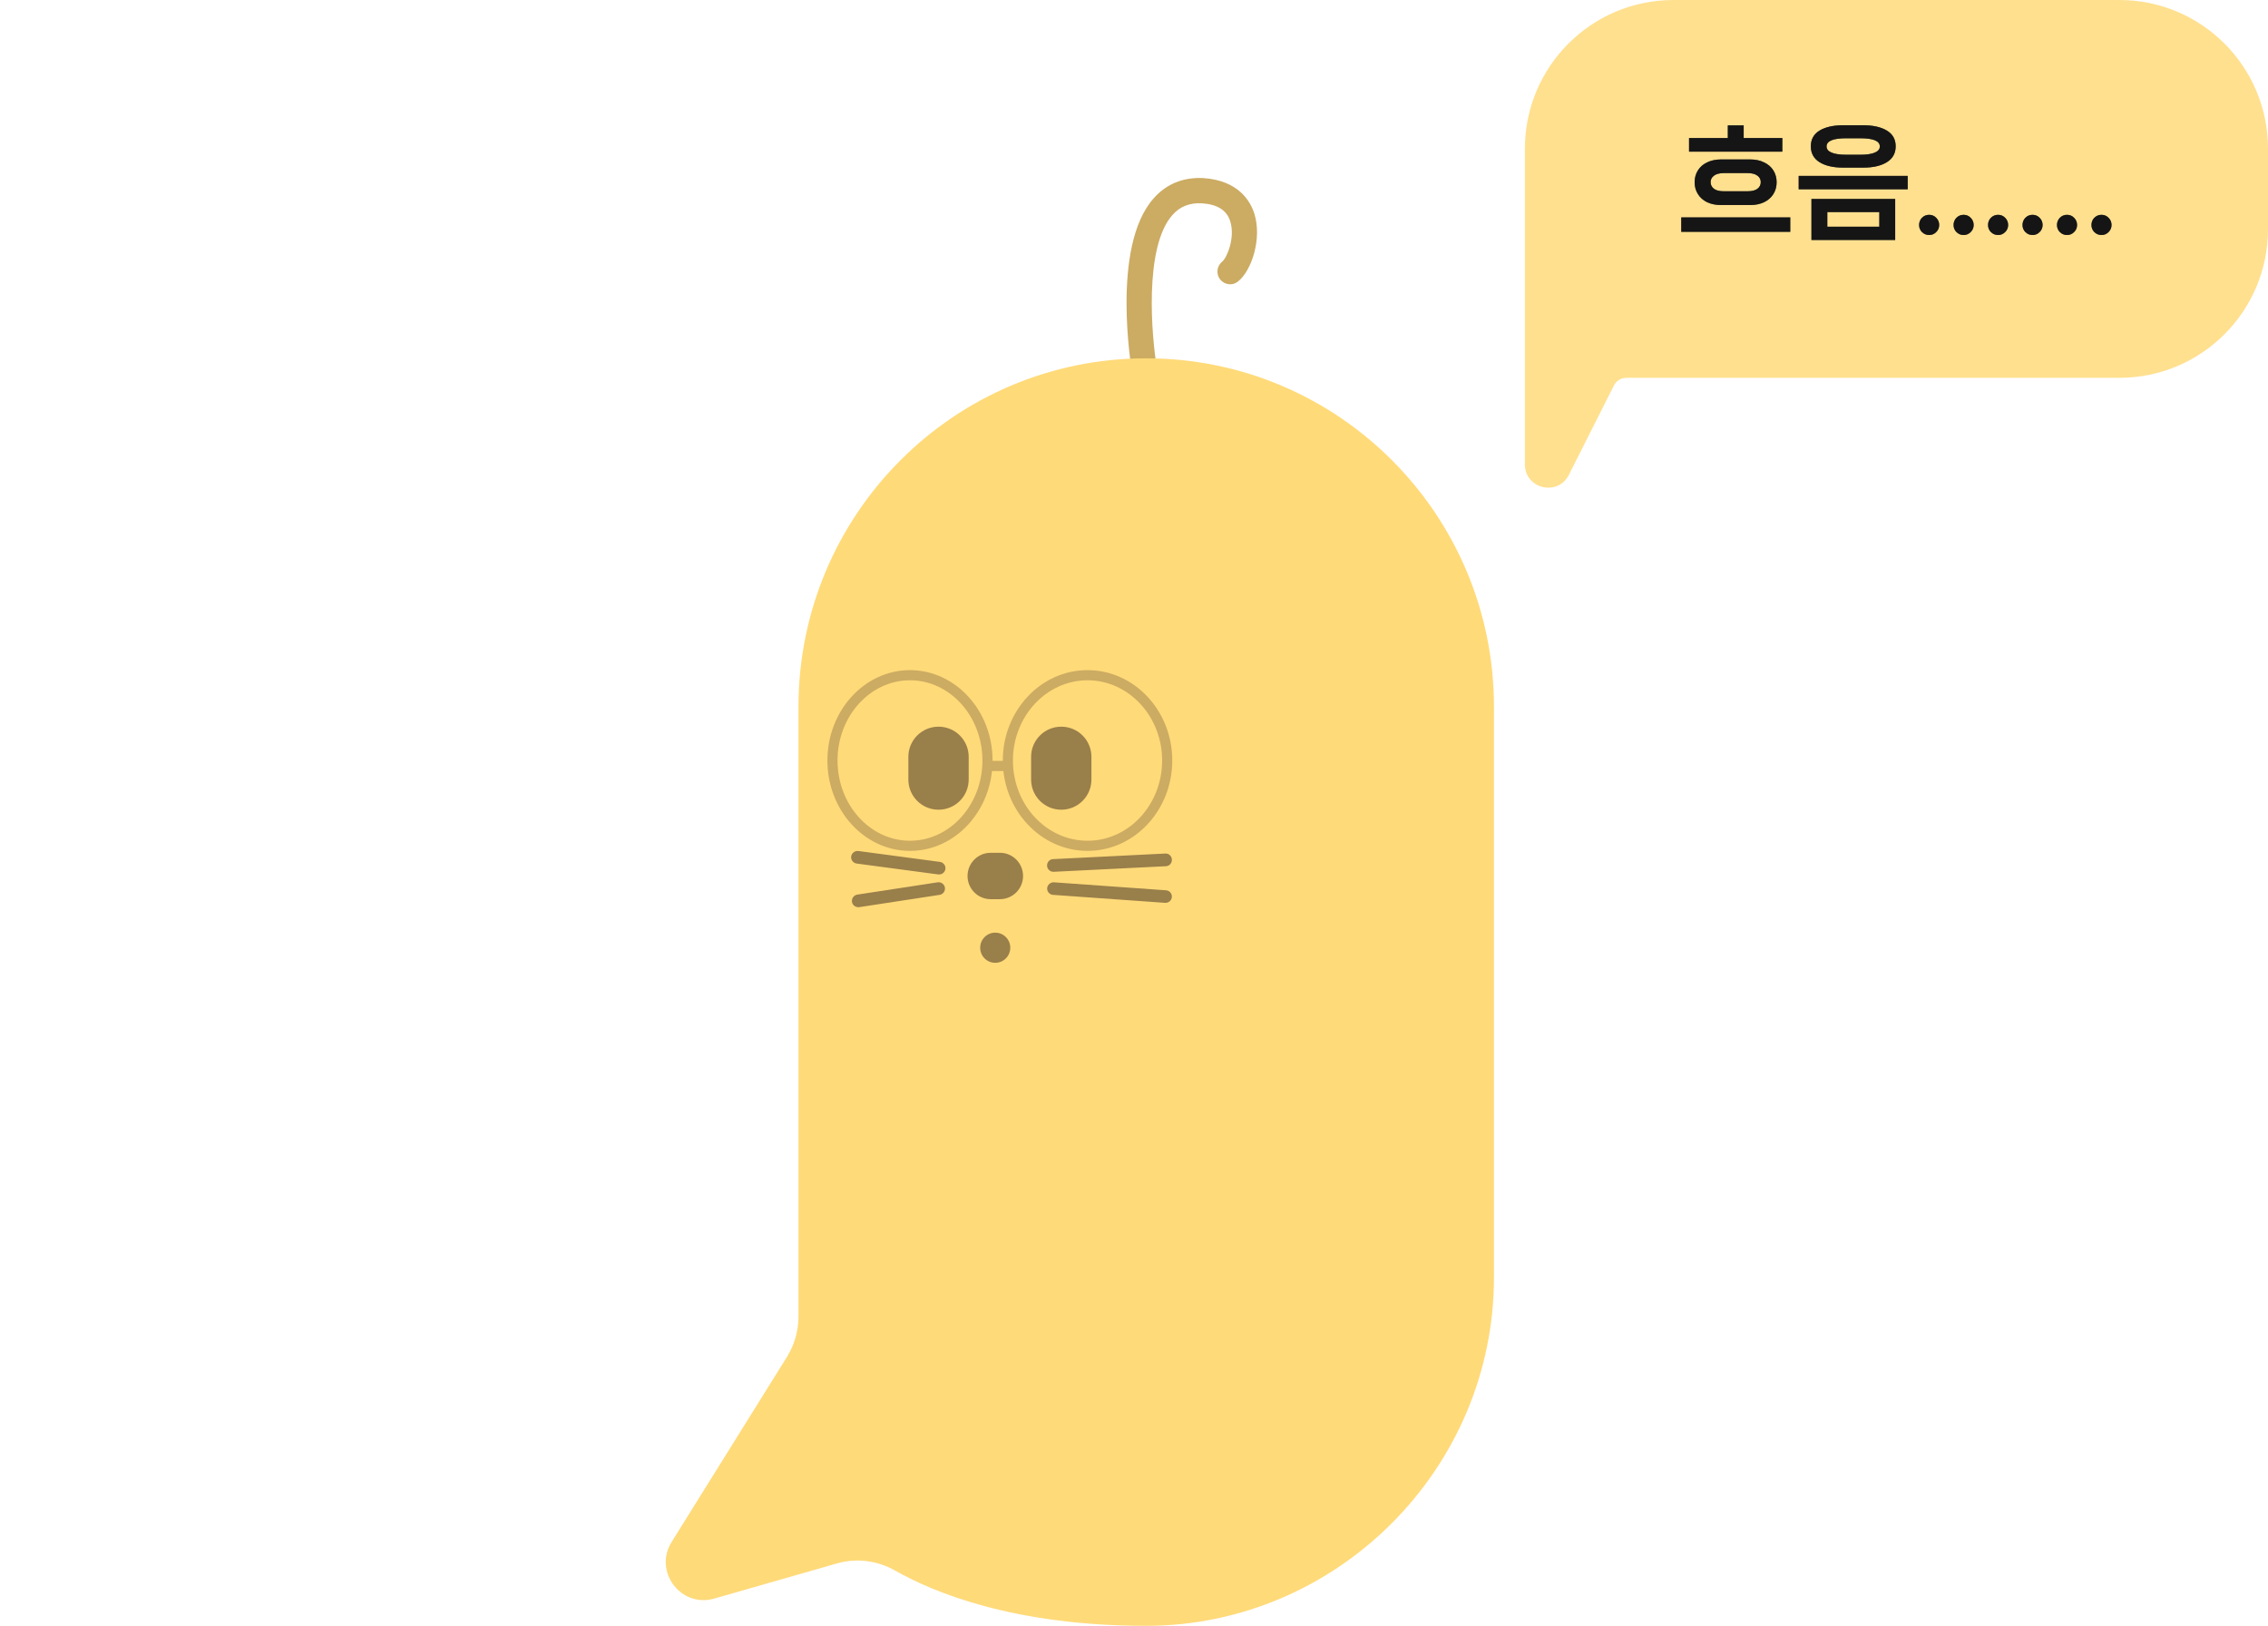 <svg width="293" height="210" viewBox="0 0 293 210" fill="none" xmlns="http://www.w3.org/2000/svg">
<path d="M273.8 48.801C284.403 48.801 293 40.205 293 29.601L293 19.2C293 8.596 284.403 -5.36546e-05 273.8 -5.31911e-05L216.2 -5.06733e-05C205.596 -5.02098e-05 197 8.596 197 19.2L197 59.987C197 63.147 201.256 64.159 202.679 61.337L208.501 49.791C208.807 49.184 209.429 48.801 210.108 48.801L221 48.801L245 48.801L273.8 48.801Z" fill="#FFE08F"/>
<path d="M225.264 17.827H230.256V19.587H218.208V17.827H223.216V16.195H225.264V17.827ZM226.128 20.595C226.8 20.595 227.392 20.723 227.904 20.979C228.426 21.224 228.826 21.571 229.104 22.019C229.381 22.467 229.52 22.973 229.52 23.539C229.52 24.104 229.381 24.611 229.104 25.059C228.826 25.507 228.426 25.859 227.904 26.115C227.392 26.36 226.8 26.483 226.128 26.483H222.32C221.648 26.483 221.05 26.36 220.528 26.115C220.016 25.859 219.621 25.507 219.344 25.059C219.066 24.611 218.928 24.104 218.928 23.539C218.928 22.973 219.066 22.467 219.344 22.019C219.621 21.571 220.016 21.224 220.528 20.979C221.05 20.723 221.648 20.595 222.32 20.595H226.128ZM227.472 23.523C227.472 23.181 227.328 22.904 227.04 22.691C226.752 22.467 226.32 22.355 225.744 22.355H222.72C222.144 22.355 221.712 22.467 221.424 22.691C221.136 22.904 220.992 23.181 220.992 23.523C220.992 23.875 221.136 24.163 221.424 24.387C221.712 24.6 222.144 24.707 222.72 24.707H225.744C226.32 24.707 226.752 24.6 227.04 24.387C227.328 24.163 227.472 23.875 227.472 23.523ZM217.2 29.939V28.083H231.28V29.939H217.2ZM238.1 21.651C236.83 21.651 235.817 21.416 235.06 20.947C234.313 20.477 233.94 19.795 233.94 18.899C233.94 18.003 234.313 17.325 235.06 16.867C235.817 16.408 236.83 16.179 238.1 16.179H240.724C241.993 16.179 243.006 16.408 243.764 16.867C244.521 17.325 244.9 18.003 244.9 18.899C244.9 19.795 244.521 20.477 243.764 20.947C243.006 21.416 241.993 21.651 240.724 21.651H238.1ZM240.34 19.987C241.15 19.987 241.769 19.896 242.196 19.715C242.633 19.533 242.852 19.267 242.852 18.915C242.852 18.211 242.014 17.859 240.34 17.859H238.5C236.814 17.859 235.972 18.211 235.972 18.915C235.972 19.267 236.19 19.533 236.628 19.715C237.065 19.896 237.689 19.987 238.5 19.987H240.34ZM246.452 24.451H232.372V22.723H246.452V24.451ZM244.836 30.995H234.02V25.699H244.836V30.995ZM236.068 27.395V29.283H242.788V27.395H236.068ZM249.223 30.355C248.861 30.355 248.551 30.227 248.295 29.971C248.05 29.725 247.927 29.421 247.927 29.059C247.927 28.696 248.05 28.387 248.295 28.131C248.551 27.875 248.861 27.747 249.223 27.747C249.586 27.747 249.89 27.875 250.135 28.131C250.391 28.387 250.519 28.696 250.519 29.059C250.519 29.421 250.391 29.725 250.135 29.971C249.89 30.227 249.586 30.355 249.223 30.355ZM253.677 30.355C253.314 30.355 253.005 30.227 252.749 29.971C252.503 29.725 252.381 29.421 252.381 29.059C252.381 28.696 252.503 28.387 252.749 28.131C253.005 27.875 253.314 27.747 253.677 27.747C254.039 27.747 254.343 27.875 254.589 28.131C254.845 28.387 254.973 28.696 254.973 29.059C254.973 29.421 254.845 29.725 254.589 29.971C254.343 30.227 254.039 30.355 253.677 30.355ZM258.13 30.355C257.767 30.355 257.458 30.227 257.202 29.971C256.956 29.725 256.834 29.421 256.834 29.059C256.834 28.696 256.956 28.387 257.202 28.131C257.458 27.875 257.767 27.747 258.13 27.747C258.492 27.747 258.796 27.875 259.042 28.131C259.298 28.387 259.426 28.696 259.426 29.059C259.426 29.421 259.298 29.725 259.042 29.971C258.796 30.227 258.492 30.355 258.13 30.355ZM262.583 30.355C262.22 30.355 261.911 30.227 261.655 29.971C261.409 29.725 261.287 29.421 261.287 29.059C261.287 28.696 261.409 28.387 261.655 28.131C261.911 27.875 262.22 27.747 262.583 27.747C262.945 27.747 263.249 27.875 263.495 28.131C263.751 28.387 263.879 28.696 263.879 29.059C263.879 29.421 263.751 29.725 263.495 29.971C263.249 30.227 262.945 30.355 262.583 30.355ZM267.036 30.355C266.673 30.355 266.364 30.227 266.108 29.971C265.863 29.725 265.74 29.421 265.74 29.059C265.74 28.696 265.863 28.387 266.108 28.131C266.364 27.875 266.673 27.747 267.036 27.747C267.399 27.747 267.703 27.875 267.948 28.131C268.204 28.387 268.332 28.696 268.332 29.059C268.332 29.421 268.204 29.725 267.948 29.971C267.703 30.227 267.399 30.355 267.036 30.355ZM271.489 30.355C271.126 30.355 270.817 30.227 270.561 29.971C270.316 29.725 270.193 29.421 270.193 29.059C270.193 28.696 270.316 28.387 270.561 28.131C270.817 27.875 271.126 27.747 271.489 27.747C271.852 27.747 272.156 27.875 272.401 28.131C272.657 28.387 272.785 28.696 272.785 29.059C272.785 29.421 272.657 29.725 272.401 29.971C272.156 30.227 271.852 30.355 271.489 30.355Z" fill="#333333"/>
<path d="M225.264 17.827H230.256V19.587H218.208V17.827H223.216V16.195H225.264V17.827ZM226.128 20.595C226.8 20.595 227.392 20.723 227.904 20.979C228.426 21.224 228.826 21.571 229.104 22.019C229.381 22.467 229.52 22.973 229.52 23.539C229.52 24.104 229.381 24.611 229.104 25.059C228.826 25.507 228.426 25.859 227.904 26.115C227.392 26.36 226.8 26.483 226.128 26.483H222.32C221.648 26.483 221.05 26.36 220.528 26.115C220.016 25.859 219.621 25.507 219.344 25.059C219.066 24.611 218.928 24.104 218.928 23.539C218.928 22.973 219.066 22.467 219.344 22.019C219.621 21.571 220.016 21.224 220.528 20.979C221.05 20.723 221.648 20.595 222.32 20.595H226.128ZM227.472 23.523C227.472 23.181 227.328 22.904 227.04 22.691C226.752 22.467 226.32 22.355 225.744 22.355H222.72C222.144 22.355 221.712 22.467 221.424 22.691C221.136 22.904 220.992 23.181 220.992 23.523C220.992 23.875 221.136 24.163 221.424 24.387C221.712 24.6 222.144 24.707 222.72 24.707H225.744C226.32 24.707 226.752 24.6 227.04 24.387C227.328 24.163 227.472 23.875 227.472 23.523ZM217.2 29.939V28.083H231.28V29.939H217.2ZM238.1 21.651C236.83 21.651 235.817 21.416 235.06 20.947C234.313 20.477 233.94 19.795 233.94 18.899C233.94 18.003 234.313 17.325 235.06 16.867C235.817 16.408 236.83 16.179 238.1 16.179H240.724C241.993 16.179 243.006 16.408 243.764 16.867C244.521 17.325 244.9 18.003 244.9 18.899C244.9 19.795 244.521 20.477 243.764 20.947C243.006 21.416 241.993 21.651 240.724 21.651H238.1ZM240.34 19.987C241.15 19.987 241.769 19.896 242.196 19.715C242.633 19.533 242.852 19.267 242.852 18.915C242.852 18.211 242.014 17.859 240.34 17.859H238.5C236.814 17.859 235.972 18.211 235.972 18.915C235.972 19.267 236.19 19.533 236.628 19.715C237.065 19.896 237.689 19.987 238.5 19.987H240.34ZM246.452 24.451H232.372V22.723H246.452V24.451ZM244.836 30.995H234.02V25.699H244.836V30.995ZM236.068 27.395V29.283H242.788V27.395H236.068ZM249.223 30.355C248.861 30.355 248.551 30.227 248.295 29.971C248.05 29.725 247.927 29.421 247.927 29.059C247.927 28.696 248.05 28.387 248.295 28.131C248.551 27.875 248.861 27.747 249.223 27.747C249.586 27.747 249.89 27.875 250.135 28.131C250.391 28.387 250.519 28.696 250.519 29.059C250.519 29.421 250.391 29.725 250.135 29.971C249.89 30.227 249.586 30.355 249.223 30.355ZM253.677 30.355C253.314 30.355 253.005 30.227 252.749 29.971C252.503 29.725 252.381 29.421 252.381 29.059C252.381 28.696 252.503 28.387 252.749 28.131C253.005 27.875 253.314 27.747 253.677 27.747C254.039 27.747 254.343 27.875 254.589 28.131C254.845 28.387 254.973 28.696 254.973 29.059C254.973 29.421 254.845 29.725 254.589 29.971C254.343 30.227 254.039 30.355 253.677 30.355ZM258.13 30.355C257.767 30.355 257.458 30.227 257.202 29.971C256.956 29.725 256.834 29.421 256.834 29.059C256.834 28.696 256.956 28.387 257.202 28.131C257.458 27.875 257.767 27.747 258.13 27.747C258.492 27.747 258.796 27.875 259.042 28.131C259.298 28.387 259.426 28.696 259.426 29.059C259.426 29.421 259.298 29.725 259.042 29.971C258.796 30.227 258.492 30.355 258.13 30.355ZM262.583 30.355C262.22 30.355 261.911 30.227 261.655 29.971C261.409 29.725 261.287 29.421 261.287 29.059C261.287 28.696 261.409 28.387 261.655 28.131C261.911 27.875 262.22 27.747 262.583 27.747C262.945 27.747 263.249 27.875 263.495 28.131C263.751 28.387 263.879 28.696 263.879 29.059C263.879 29.421 263.751 29.725 263.495 29.971C263.249 30.227 262.945 30.355 262.583 30.355ZM267.036 30.355C266.673 30.355 266.364 30.227 266.108 29.971C265.863 29.725 265.74 29.421 265.74 29.059C265.74 28.696 265.863 28.387 266.108 28.131C266.364 27.875 266.673 27.747 267.036 27.747C267.399 27.747 267.703 27.875 267.948 28.131C268.204 28.387 268.332 28.696 268.332 29.059C268.332 29.421 268.204 29.725 267.948 29.971C267.703 30.227 267.399 30.355 267.036 30.355ZM271.489 30.355C271.126 30.355 270.817 30.227 270.561 29.971C270.316 29.725 270.193 29.421 270.193 29.059C270.193 28.696 270.316 28.387 270.561 28.131C270.817 27.875 271.126 27.747 271.489 27.747C271.852 27.747 272.156 27.875 272.401 28.131C272.657 28.387 272.785 28.696 272.785 29.059C272.785 29.421 272.657 29.725 272.401 29.971C272.156 30.227 271.852 30.355 271.489 30.355Z" fill="black" fill-opacity="0.2"/>
<path d="M225.264 17.827H230.256V19.587H218.208V17.827H223.216V16.195H225.264V17.827ZM226.128 20.595C226.8 20.595 227.392 20.723 227.904 20.979C228.426 21.224 228.826 21.571 229.104 22.019C229.381 22.467 229.52 22.973 229.52 23.539C229.52 24.104 229.381 24.611 229.104 25.059C228.826 25.507 228.426 25.859 227.904 26.115C227.392 26.36 226.8 26.483 226.128 26.483H222.32C221.648 26.483 221.05 26.36 220.528 26.115C220.016 25.859 219.621 25.507 219.344 25.059C219.066 24.611 218.928 24.104 218.928 23.539C218.928 22.973 219.066 22.467 219.344 22.019C219.621 21.571 220.016 21.224 220.528 20.979C221.05 20.723 221.648 20.595 222.32 20.595H226.128ZM227.472 23.523C227.472 23.181 227.328 22.904 227.04 22.691C226.752 22.467 226.32 22.355 225.744 22.355H222.72C222.144 22.355 221.712 22.467 221.424 22.691C221.136 22.904 220.992 23.181 220.992 23.523C220.992 23.875 221.136 24.163 221.424 24.387C221.712 24.6 222.144 24.707 222.72 24.707H225.744C226.32 24.707 226.752 24.6 227.04 24.387C227.328 24.163 227.472 23.875 227.472 23.523ZM217.2 29.939V28.083H231.28V29.939H217.2ZM238.1 21.651C236.83 21.651 235.817 21.416 235.06 20.947C234.313 20.477 233.94 19.795 233.94 18.899C233.94 18.003 234.313 17.325 235.06 16.867C235.817 16.408 236.83 16.179 238.1 16.179H240.724C241.993 16.179 243.006 16.408 243.764 16.867C244.521 17.325 244.9 18.003 244.9 18.899C244.9 19.795 244.521 20.477 243.764 20.947C243.006 21.416 241.993 21.651 240.724 21.651H238.1ZM240.34 19.987C241.15 19.987 241.769 19.896 242.196 19.715C242.633 19.533 242.852 19.267 242.852 18.915C242.852 18.211 242.014 17.859 240.34 17.859H238.5C236.814 17.859 235.972 18.211 235.972 18.915C235.972 19.267 236.19 19.533 236.628 19.715C237.065 19.896 237.689 19.987 238.5 19.987H240.34ZM246.452 24.451H232.372V22.723H246.452V24.451ZM244.836 30.995H234.02V25.699H244.836V30.995ZM236.068 27.395V29.283H242.788V27.395H236.068ZM249.223 30.355C248.861 30.355 248.551 30.227 248.295 29.971C248.05 29.725 247.927 29.421 247.927 29.059C247.927 28.696 248.05 28.387 248.295 28.131C248.551 27.875 248.861 27.747 249.223 27.747C249.586 27.747 249.89 27.875 250.135 28.131C250.391 28.387 250.519 28.696 250.519 29.059C250.519 29.421 250.391 29.725 250.135 29.971C249.89 30.227 249.586 30.355 249.223 30.355ZM253.677 30.355C253.314 30.355 253.005 30.227 252.749 29.971C252.503 29.725 252.381 29.421 252.381 29.059C252.381 28.696 252.503 28.387 252.749 28.131C253.005 27.875 253.314 27.747 253.677 27.747C254.039 27.747 254.343 27.875 254.589 28.131C254.845 28.387 254.973 28.696 254.973 29.059C254.973 29.421 254.845 29.725 254.589 29.971C254.343 30.227 254.039 30.355 253.677 30.355ZM258.13 30.355C257.767 30.355 257.458 30.227 257.202 29.971C256.956 29.725 256.834 29.421 256.834 29.059C256.834 28.696 256.956 28.387 257.202 28.131C257.458 27.875 257.767 27.747 258.13 27.747C258.492 27.747 258.796 27.875 259.042 28.131C259.298 28.387 259.426 28.696 259.426 29.059C259.426 29.421 259.298 29.725 259.042 29.971C258.796 30.227 258.492 30.355 258.13 30.355ZM262.583 30.355C262.22 30.355 261.911 30.227 261.655 29.971C261.409 29.725 261.287 29.421 261.287 29.059C261.287 28.696 261.409 28.387 261.655 28.131C261.911 27.875 262.22 27.747 262.583 27.747C262.945 27.747 263.249 27.875 263.495 28.131C263.751 28.387 263.879 28.696 263.879 29.059C263.879 29.421 263.751 29.725 263.495 29.971C263.249 30.227 262.945 30.355 262.583 30.355ZM267.036 30.355C266.673 30.355 266.364 30.227 266.108 29.971C265.863 29.725 265.74 29.421 265.74 29.059C265.74 28.696 265.863 28.387 266.108 28.131C266.364 27.875 266.673 27.747 267.036 27.747C267.399 27.747 267.703 27.875 267.948 28.131C268.204 28.387 268.332 28.696 268.332 29.059C268.332 29.421 268.204 29.725 267.948 29.971C267.703 30.227 267.399 30.355 267.036 30.355ZM271.489 30.355C271.126 30.355 270.817 30.227 270.561 29.971C270.316 29.725 270.193 29.421 270.193 29.059C270.193 28.696 270.316 28.387 270.561 28.131C270.817 27.875 271.126 27.747 271.489 27.747C271.852 27.747 272.156 27.875 272.401 28.131C272.657 28.387 272.785 28.696 272.785 29.059C272.785 29.421 272.657 29.725 272.401 29.971C272.156 30.227 271.852 30.355 271.489 30.355Z" fill="black" fill-opacity="0.2"/>
<path d="M225.264 17.827H230.256V19.587H218.208V17.827H223.216V16.195H225.264V17.827ZM226.128 20.595C226.8 20.595 227.392 20.723 227.904 20.979C228.426 21.224 228.826 21.571 229.104 22.019C229.381 22.467 229.52 22.973 229.52 23.539C229.52 24.104 229.381 24.611 229.104 25.059C228.826 25.507 228.426 25.859 227.904 26.115C227.392 26.36 226.8 26.483 226.128 26.483H222.32C221.648 26.483 221.05 26.36 220.528 26.115C220.016 25.859 219.621 25.507 219.344 25.059C219.066 24.611 218.928 24.104 218.928 23.539C218.928 22.973 219.066 22.467 219.344 22.019C219.621 21.571 220.016 21.224 220.528 20.979C221.05 20.723 221.648 20.595 222.32 20.595H226.128ZM227.472 23.523C227.472 23.181 227.328 22.904 227.04 22.691C226.752 22.467 226.32 22.355 225.744 22.355H222.72C222.144 22.355 221.712 22.467 221.424 22.691C221.136 22.904 220.992 23.181 220.992 23.523C220.992 23.875 221.136 24.163 221.424 24.387C221.712 24.6 222.144 24.707 222.72 24.707H225.744C226.32 24.707 226.752 24.6 227.04 24.387C227.328 24.163 227.472 23.875 227.472 23.523ZM217.2 29.939V28.083H231.28V29.939H217.2ZM238.1 21.651C236.83 21.651 235.817 21.416 235.06 20.947C234.313 20.477 233.94 19.795 233.94 18.899C233.94 18.003 234.313 17.325 235.06 16.867C235.817 16.408 236.83 16.179 238.1 16.179H240.724C241.993 16.179 243.006 16.408 243.764 16.867C244.521 17.325 244.9 18.003 244.9 18.899C244.9 19.795 244.521 20.477 243.764 20.947C243.006 21.416 241.993 21.651 240.724 21.651H238.1ZM240.34 19.987C241.15 19.987 241.769 19.896 242.196 19.715C242.633 19.533 242.852 19.267 242.852 18.915C242.852 18.211 242.014 17.859 240.34 17.859H238.5C236.814 17.859 235.972 18.211 235.972 18.915C235.972 19.267 236.19 19.533 236.628 19.715C237.065 19.896 237.689 19.987 238.5 19.987H240.34ZM246.452 24.451H232.372V22.723H246.452V24.451ZM244.836 30.995H234.02V25.699H244.836V30.995ZM236.068 27.395V29.283H242.788V27.395H236.068ZM249.223 30.355C248.861 30.355 248.551 30.227 248.295 29.971C248.05 29.725 247.927 29.421 247.927 29.059C247.927 28.696 248.05 28.387 248.295 28.131C248.551 27.875 248.861 27.747 249.223 27.747C249.586 27.747 249.89 27.875 250.135 28.131C250.391 28.387 250.519 28.696 250.519 29.059C250.519 29.421 250.391 29.725 250.135 29.971C249.89 30.227 249.586 30.355 249.223 30.355ZM253.677 30.355C253.314 30.355 253.005 30.227 252.749 29.971C252.503 29.725 252.381 29.421 252.381 29.059C252.381 28.696 252.503 28.387 252.749 28.131C253.005 27.875 253.314 27.747 253.677 27.747C254.039 27.747 254.343 27.875 254.589 28.131C254.845 28.387 254.973 28.696 254.973 29.059C254.973 29.421 254.845 29.725 254.589 29.971C254.343 30.227 254.039 30.355 253.677 30.355ZM258.13 30.355C257.767 30.355 257.458 30.227 257.202 29.971C256.956 29.725 256.834 29.421 256.834 29.059C256.834 28.696 256.956 28.387 257.202 28.131C257.458 27.875 257.767 27.747 258.13 27.747C258.492 27.747 258.796 27.875 259.042 28.131C259.298 28.387 259.426 28.696 259.426 29.059C259.426 29.421 259.298 29.725 259.042 29.971C258.796 30.227 258.492 30.355 258.13 30.355ZM262.583 30.355C262.22 30.355 261.911 30.227 261.655 29.971C261.409 29.725 261.287 29.421 261.287 29.059C261.287 28.696 261.409 28.387 261.655 28.131C261.911 27.875 262.22 27.747 262.583 27.747C262.945 27.747 263.249 27.875 263.495 28.131C263.751 28.387 263.879 28.696 263.879 29.059C263.879 29.421 263.751 29.725 263.495 29.971C263.249 30.227 262.945 30.355 262.583 30.355ZM267.036 30.355C266.673 30.355 266.364 30.227 266.108 29.971C265.863 29.725 265.74 29.421 265.74 29.059C265.74 28.696 265.863 28.387 266.108 28.131C266.364 27.875 266.673 27.747 267.036 27.747C267.399 27.747 267.703 27.875 267.948 28.131C268.204 28.387 268.332 28.696 268.332 29.059C268.332 29.421 268.204 29.725 267.948 29.971C267.703 30.227 267.399 30.355 267.036 30.355ZM271.489 30.355C271.126 30.355 270.817 30.227 270.561 29.971C270.316 29.725 270.193 29.421 270.193 29.059C270.193 28.696 270.316 28.387 270.561 28.131C270.817 27.875 271.126 27.747 271.489 27.747C271.852 27.747 272.156 27.875 272.401 28.131C272.657 28.387 272.785 28.696 272.785 29.059C272.785 29.421 272.657 29.725 272.401 29.971C272.156 30.227 271.852 30.355 271.489 30.355Z" fill="black" fill-opacity="0.2"/>
<path d="M225.264 17.827H230.256V19.587H218.208V17.827H223.216V16.195H225.264V17.827ZM226.128 20.595C226.8 20.595 227.392 20.723 227.904 20.979C228.426 21.224 228.826 21.571 229.104 22.019C229.381 22.467 229.52 22.973 229.52 23.539C229.52 24.104 229.381 24.611 229.104 25.059C228.826 25.507 228.426 25.859 227.904 26.115C227.392 26.36 226.8 26.483 226.128 26.483H222.32C221.648 26.483 221.05 26.36 220.528 26.115C220.016 25.859 219.621 25.507 219.344 25.059C219.066 24.611 218.928 24.104 218.928 23.539C218.928 22.973 219.066 22.467 219.344 22.019C219.621 21.571 220.016 21.224 220.528 20.979C221.05 20.723 221.648 20.595 222.32 20.595H226.128ZM227.472 23.523C227.472 23.181 227.328 22.904 227.04 22.691C226.752 22.467 226.32 22.355 225.744 22.355H222.72C222.144 22.355 221.712 22.467 221.424 22.691C221.136 22.904 220.992 23.181 220.992 23.523C220.992 23.875 221.136 24.163 221.424 24.387C221.712 24.6 222.144 24.707 222.72 24.707H225.744C226.32 24.707 226.752 24.6 227.04 24.387C227.328 24.163 227.472 23.875 227.472 23.523ZM217.2 29.939V28.083H231.28V29.939H217.2ZM238.1 21.651C236.83 21.651 235.817 21.416 235.06 20.947C234.313 20.477 233.94 19.795 233.94 18.899C233.94 18.003 234.313 17.325 235.06 16.867C235.817 16.408 236.83 16.179 238.1 16.179H240.724C241.993 16.179 243.006 16.408 243.764 16.867C244.521 17.325 244.9 18.003 244.9 18.899C244.9 19.795 244.521 20.477 243.764 20.947C243.006 21.416 241.993 21.651 240.724 21.651H238.1ZM240.34 19.987C241.15 19.987 241.769 19.896 242.196 19.715C242.633 19.533 242.852 19.267 242.852 18.915C242.852 18.211 242.014 17.859 240.34 17.859H238.5C236.814 17.859 235.972 18.211 235.972 18.915C235.972 19.267 236.19 19.533 236.628 19.715C237.065 19.896 237.689 19.987 238.5 19.987H240.34ZM246.452 24.451H232.372V22.723H246.452V24.451ZM244.836 30.995H234.02V25.699H244.836V30.995ZM236.068 27.395V29.283H242.788V27.395H236.068ZM249.223 30.355C248.861 30.355 248.551 30.227 248.295 29.971C248.05 29.725 247.927 29.421 247.927 29.059C247.927 28.696 248.05 28.387 248.295 28.131C248.551 27.875 248.861 27.747 249.223 27.747C249.586 27.747 249.89 27.875 250.135 28.131C250.391 28.387 250.519 28.696 250.519 29.059C250.519 29.421 250.391 29.725 250.135 29.971C249.89 30.227 249.586 30.355 249.223 30.355ZM253.677 30.355C253.314 30.355 253.005 30.227 252.749 29.971C252.503 29.725 252.381 29.421 252.381 29.059C252.381 28.696 252.503 28.387 252.749 28.131C253.005 27.875 253.314 27.747 253.677 27.747C254.039 27.747 254.343 27.875 254.589 28.131C254.845 28.387 254.973 28.696 254.973 29.059C254.973 29.421 254.845 29.725 254.589 29.971C254.343 30.227 254.039 30.355 253.677 30.355ZM258.13 30.355C257.767 30.355 257.458 30.227 257.202 29.971C256.956 29.725 256.834 29.421 256.834 29.059C256.834 28.696 256.956 28.387 257.202 28.131C257.458 27.875 257.767 27.747 258.13 27.747C258.492 27.747 258.796 27.875 259.042 28.131C259.298 28.387 259.426 28.696 259.426 29.059C259.426 29.421 259.298 29.725 259.042 29.971C258.796 30.227 258.492 30.355 258.13 30.355ZM262.583 30.355C262.22 30.355 261.911 30.227 261.655 29.971C261.409 29.725 261.287 29.421 261.287 29.059C261.287 28.696 261.409 28.387 261.655 28.131C261.911 27.875 262.22 27.747 262.583 27.747C262.945 27.747 263.249 27.875 263.495 28.131C263.751 28.387 263.879 28.696 263.879 29.059C263.879 29.421 263.751 29.725 263.495 29.971C263.249 30.227 262.945 30.355 262.583 30.355ZM267.036 30.355C266.673 30.355 266.364 30.227 266.108 29.971C265.863 29.725 265.74 29.421 265.74 29.059C265.74 28.696 265.863 28.387 266.108 28.131C266.364 27.875 266.673 27.747 267.036 27.747C267.399 27.747 267.703 27.875 267.948 28.131C268.204 28.387 268.332 28.696 268.332 29.059C268.332 29.421 268.204 29.725 267.948 29.971C267.703 30.227 267.399 30.355 267.036 30.355ZM271.489 30.355C271.126 30.355 270.817 30.227 270.561 29.971C270.316 29.725 270.193 29.421 270.193 29.059C270.193 28.696 270.316 28.387 270.561 28.131C270.817 27.875 271.126 27.747 271.489 27.747C271.852 27.747 272.156 27.875 272.401 28.131C272.657 28.387 272.785 28.696 272.785 29.059C272.785 29.421 272.657 29.725 272.401 29.971C272.156 30.227 271.852 30.355 271.489 30.355Z" fill="black" fill-opacity="0.2"/>
<g clip-path="url(#clip0_6600_30625)">
<path d="M147.879 49.622C147.095 49.622 146.409 49.066 146.278 48.263C146.164 47.592 143.501 31.875 149.022 25.637C150.672 23.755 152.861 22.871 155.459 23.002C160.049 23.313 161.568 26.047 162.058 27.635C163.039 30.795 161.732 34.92 159.935 36.361C159.232 36.934 158.203 36.803 157.631 36.099C157.076 35.395 157.19 34.364 157.893 33.791C158.514 33.3 159.592 30.696 158.938 28.601C158.497 27.16 157.288 26.391 155.263 26.26C153.694 26.178 152.42 26.669 151.456 27.782C147.748 31.973 148.777 43.565 149.48 47.674C149.627 48.558 149.039 49.41 148.157 49.573C148.059 49.573 147.961 49.59 147.879 49.59V49.622Z" fill="#CCAB62"/>
<path d="M103.155 91.303V164.977V170.052C103.155 171.886 102.633 173.703 101.669 175.258L86.77 199.161C84.385 202.976 87.963 207.724 92.276 206.48L108.105 201.945C110.653 201.208 113.365 201.568 115.669 202.878C120.504 205.628 130.894 210 148.079 210C172.615 210 193.003 189.846 193.003 164.977V91.303C193.003 66.434 172.893 46.281 148.079 46.281C123.265 46.281 103.155 66.434 103.155 91.303Z" fill="#FFDA79"/>
<path d="M128.573 124.362C129.647 124.362 130.517 123.49 130.517 122.414C130.517 121.338 129.647 120.466 128.573 120.466C127.499 120.466 126.629 121.338 126.629 122.414C126.629 123.49 127.499 124.362 128.573 124.362Z" fill="#997F4A"/>
<path d="M129.177 110.15H127.985C126.334 110.15 124.995 111.492 124.995 113.146C124.995 114.801 126.334 116.142 127.985 116.142H129.177C130.829 116.142 132.167 114.801 132.167 113.146C132.167 111.492 130.829 110.15 129.177 110.15Z" fill="#997F4A"/>
<path d="M150.591 116.616C150.591 116.616 150.558 116.616 150.526 116.616L136.036 115.585C135.578 115.552 135.252 115.159 135.284 114.717C135.317 114.259 135.758 113.931 136.15 113.964L150.64 114.995C151.097 115.028 151.424 115.421 151.391 115.863C151.359 116.289 150.999 116.616 150.575 116.616H150.591Z" fill="#997F4A"/>
<path d="M110.866 117.173C110.474 117.173 110.115 116.878 110.066 116.485C110 116.043 110.311 115.618 110.752 115.552L121.142 113.964C121.583 113.899 122.007 114.21 122.073 114.652C122.138 115.094 121.828 115.519 121.387 115.585L110.997 117.173C110.997 117.173 110.915 117.173 110.866 117.173Z" fill="#997F4A"/>
<path d="M137.112 93.862H137.096C134.949 93.862 133.208 95.606 133.208 97.758V100.689C133.208 102.841 134.949 104.585 137.096 104.585H137.112C139.26 104.585 141 102.841 141 100.689V97.758C141 95.606 139.26 93.862 137.112 93.862Z" fill="#997F4A"/>
<path d="M121.255 93.862H121.239C119.092 93.862 117.351 95.606 117.351 97.758V100.689C117.351 102.841 119.092 104.585 121.239 104.585H121.255C123.402 104.585 125.143 102.841 125.143 100.689V97.758C125.143 95.606 123.402 93.862 121.255 93.862Z" fill="#997F4A"/>
<path d="M117.559 109.904C111.679 109.904 106.892 104.665 106.892 98.231C106.892 91.797 111.679 86.558 117.559 86.558C123.44 86.558 128.227 91.797 128.227 98.231C128.227 104.665 123.44 109.904 117.559 109.904ZM117.559 87.868C112.397 87.868 108.199 92.517 108.199 98.231C108.199 103.945 112.397 108.595 117.559 108.595C122.722 108.595 126.92 103.945 126.92 98.231C126.92 92.517 122.722 87.868 117.559 87.868Z" fill="#CCAB62"/>
<path d="M140.497 109.904C134.469 109.904 129.552 104.665 129.552 98.231C129.552 91.797 134.453 86.558 140.497 86.558C146.541 86.558 151.442 91.797 151.442 98.231C151.442 104.665 146.541 109.904 140.497 109.904ZM140.497 87.868C135.188 87.868 130.859 92.517 130.859 98.231C130.859 103.945 135.171 108.595 140.497 108.595C145.822 108.595 150.135 103.945 150.135 98.231C150.135 92.517 145.806 87.868 140.497 87.868Z" fill="#CCAB62"/>
<path d="M129.896 98.281H127.886V99.59H129.896V98.281Z" fill="#CCAB62"/>
<path d="M136.087 112.606C135.646 112.606 135.286 112.262 135.27 111.82C135.254 111.361 135.597 110.985 136.038 110.969L150.544 110.248C151.001 110.215 151.377 110.576 151.393 111.034C151.41 111.492 151.067 111.869 150.626 111.885L136.119 112.606H136.087Z" fill="#997F4A"/>
<path d="M121.333 112.947C121.333 112.947 121.268 112.947 121.219 112.947L110.666 111.539C110.225 111.474 109.898 111.065 109.963 110.623C110.029 110.181 110.437 109.87 110.878 109.919L121.431 111.327C121.872 111.392 122.199 111.801 122.134 112.243C122.085 112.653 121.725 112.947 121.333 112.947Z" fill="#997F4A"/>
</g>
<defs>
<clipPath id="clip0_6600_30625">
<rect width="107" height="187" fill="white" transform="translate(86 23.002)"/>
</clipPath>
</defs>
</svg>
